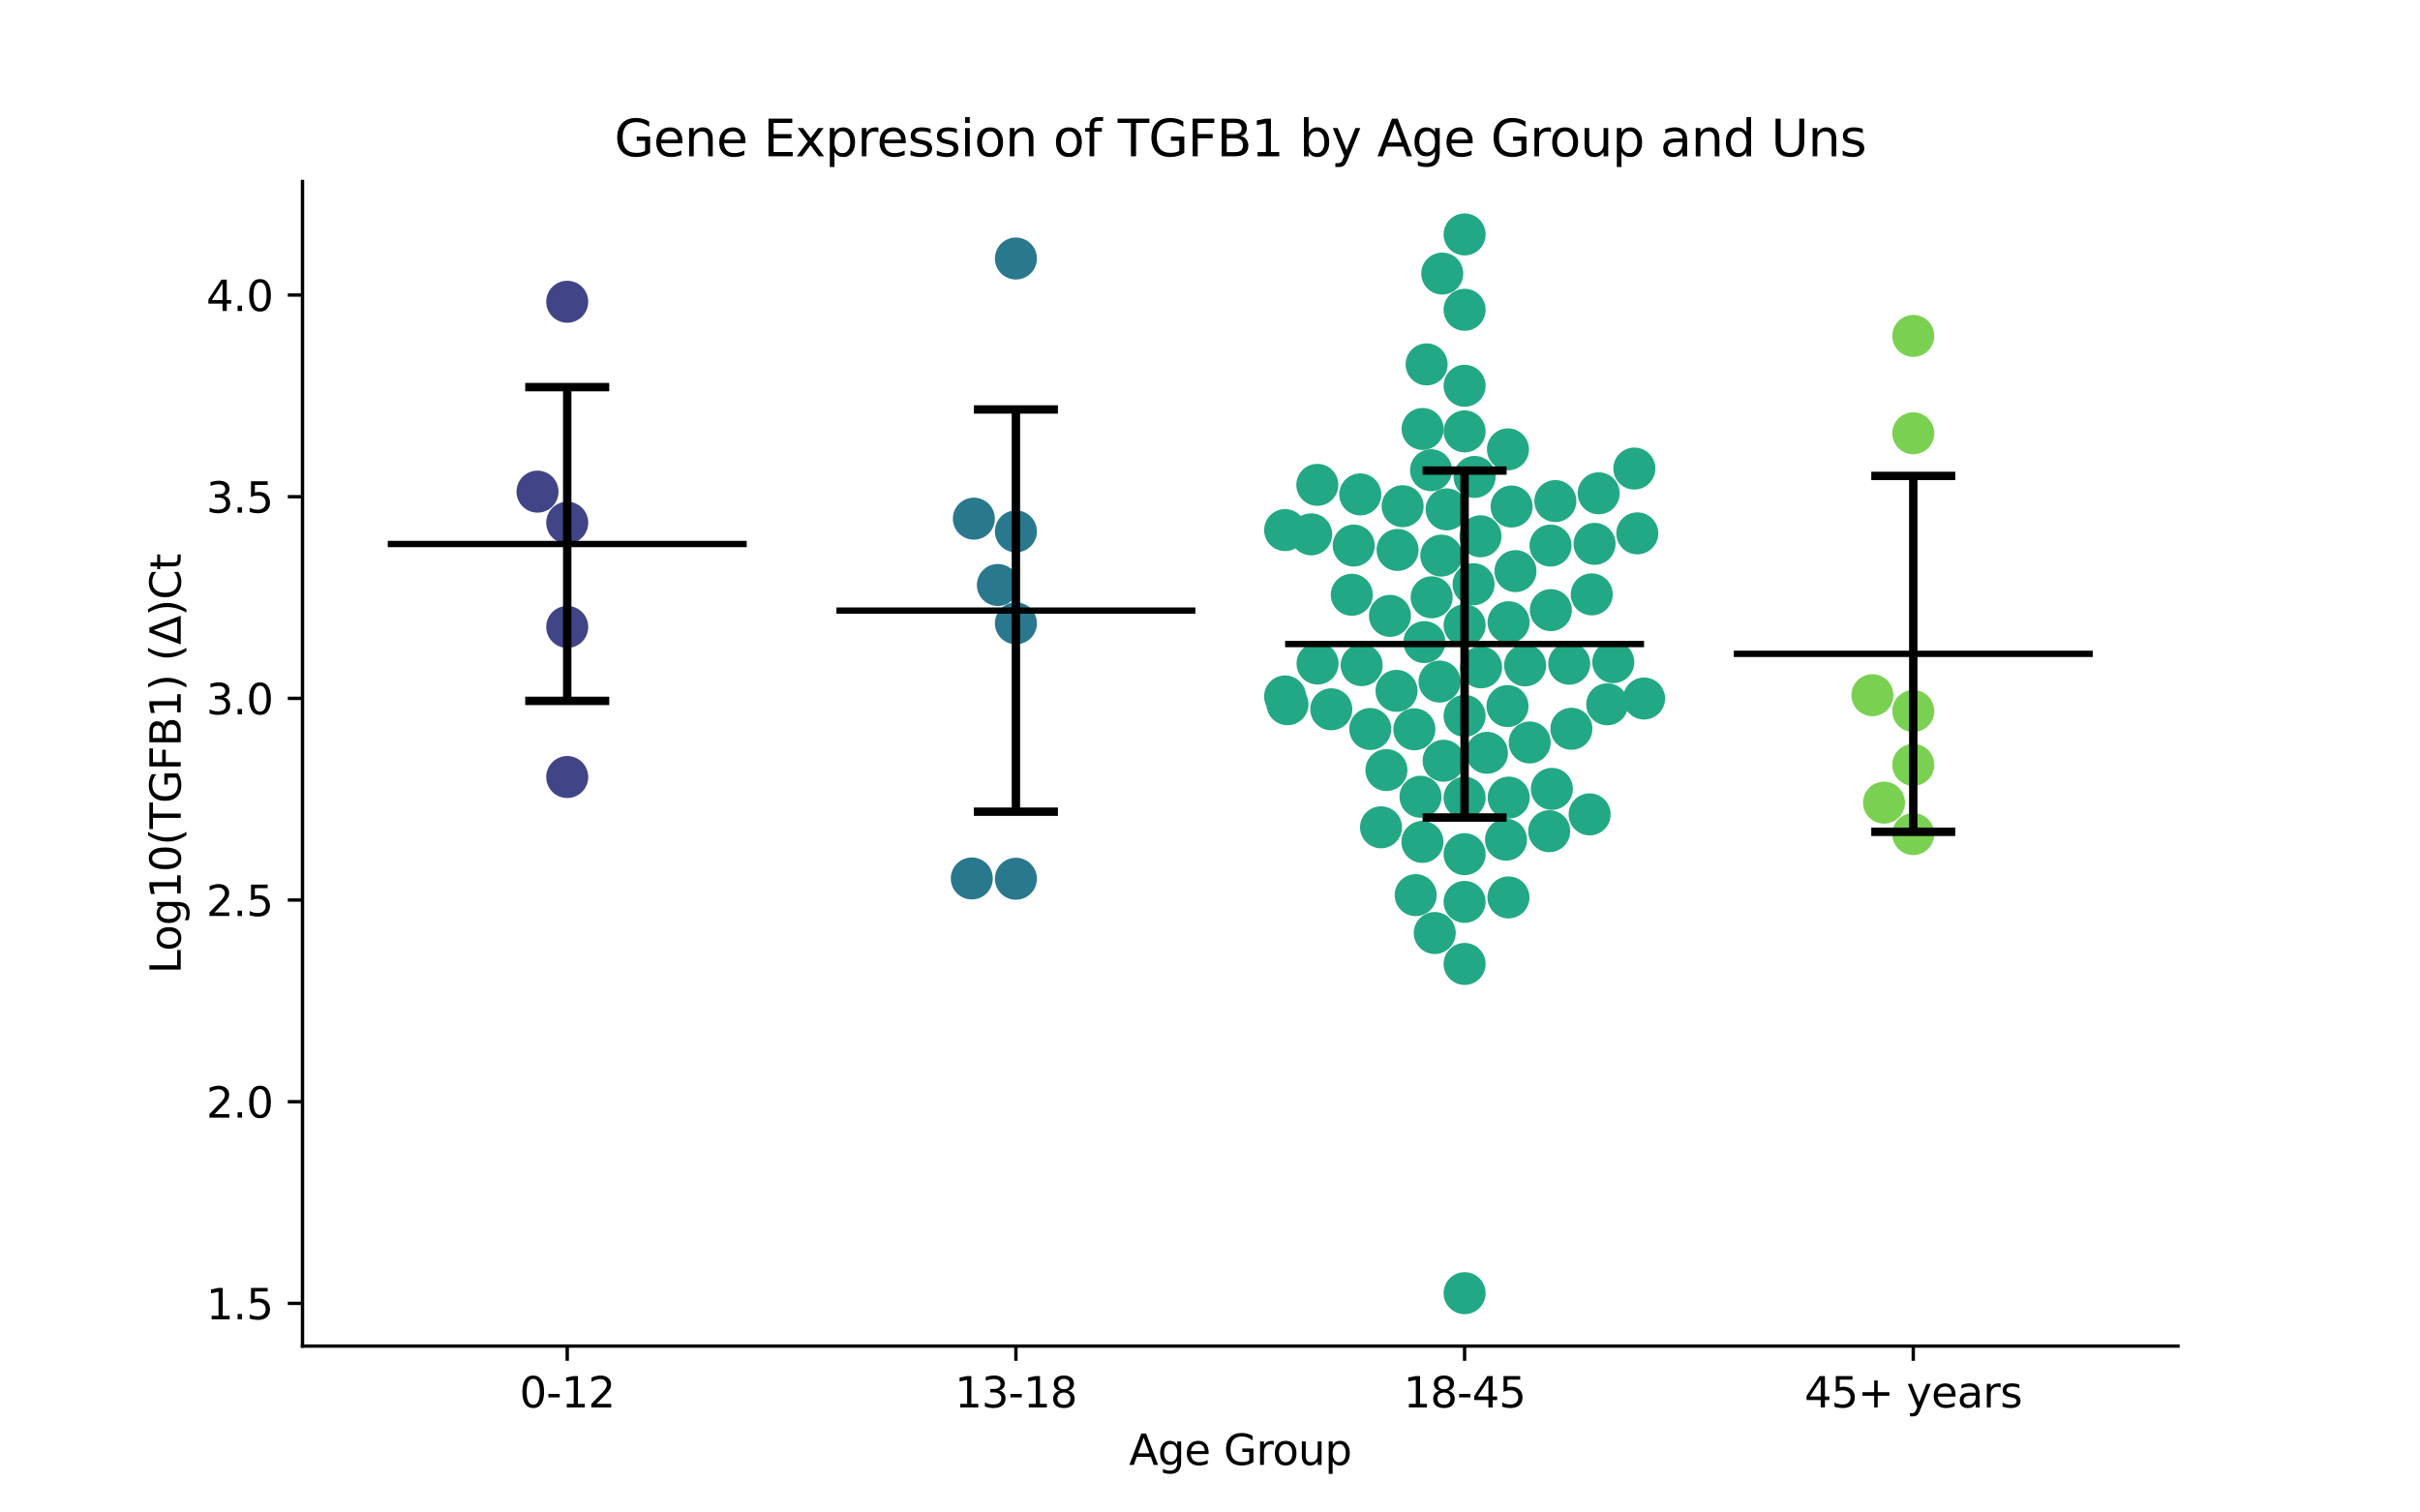 <?xml version="1.0" encoding="utf-8" standalone="no"?>
<!DOCTYPE svg PUBLIC "-//W3C//DTD SVG 1.1//EN"
  "http://www.w3.org/Graphics/SVG/1.1/DTD/svg11.dtd">
<svg xmlns:xlink="http://www.w3.org/1999/xlink" width="576pt" height="360pt" viewBox="0 0 576 360" xmlns="http://www.w3.org/2000/svg" version="1.1">
 <defs>
  <style type="text/css">*{stroke-linejoin: round; stroke-linecap: butt}</style>
 </defs>
 <g id="figure_1">
  <g id="patch_1">
   <path d="M 0 360 
L 576 360 
L 576 0 
L 0 0 
z
" style="fill: #ffffff"/>
  </g>
  <g id="axes_1">
   <g id="patch_2">
    <path d="M 72 320.4 
L 518.4 320.4 
L 518.4 43.2 
L 72 43.2 
z
" style="fill: #ffffff"/>
   </g>
   <g id="PathCollection_1">
    <defs>
     <path id="C0_0_80bc5b4e0b" d="M 0 5 
C 1.326 5 2.598 4.473 3.536 3.536 
C 4.473 2.598 5 1.326 5 -0 
C 5 -1.326 4.473 -2.598 3.536 -3.536 
C 2.598 -4.473 1.326 -5 0 -5 
C -1.326 -5 -2.598 -4.473 -3.536 -3.536 
C -4.473 -2.598 -5 -1.326 -5 0 
C -5 1.326 -4.473 2.598 -3.536 3.536 
C -2.598 4.473 -1.326 5 0 5 
z
"/>
    </defs>
    <g clip-path="url(#pfb06d02ae8)">
     <use xlink:href="#C0_0_80bc5b4e0b" x="135.009" y="124.414" style="fill: #414487"/>
    </g>
    <g clip-path="url(#pfb06d02ae8)">
     <use xlink:href="#C0_0_80bc5b4e0b" x="135.009" y="71.823" style="fill: #414487"/>
    </g>
    <g clip-path="url(#pfb06d02ae8)">
     <use xlink:href="#C0_0_80bc5b4e0b" x="127.937" y="117.021" style="fill: #414487"/>
    </g>
    <g clip-path="url(#pfb06d02ae8)">
     <use xlink:href="#C0_0_80bc5b4e0b" x="135.009" y="184.945" style="fill: #414487"/>
    </g>
    <g clip-path="url(#pfb06d02ae8)">
     <use xlink:href="#C0_0_80bc5b4e0b" x="135.009" y="149.221" style="fill: #414487"/>
    </g>
   </g>
   <g id="PathCollection_2">
    <defs>
     <path id="C1_0_999ec19b90" d="M 0 5 
C 1.326 5 2.598 4.473 3.536 3.536 
C 4.473 2.598 5 1.326 5 -0 
C 5 -1.326 4.473 -2.598 3.536 -3.536 
C 2.598 -4.473 1.326 -5 0 -5 
C -1.326 -5 -2.598 -4.473 -3.536 -3.536 
C -4.473 -2.598 -5 -1.326 -5 0 
C -5 1.326 -4.473 2.598 -3.536 3.536 
C -2.598 4.473 -1.326 5 0 5 
z
"/>
    </defs>
    <g clip-path="url(#pfb06d02ae8)">
     <use xlink:href="#C1_0_999ec19b90" x="231.303" y="209.09" style="fill: #2a788e"/>
    </g>
    <g clip-path="url(#pfb06d02ae8)">
     <use xlink:href="#C1_0_999ec19b90" x="241.803" y="148.365" style="fill: #2a788e"/>
    </g>
    <g clip-path="url(#pfb06d02ae8)">
     <use xlink:href="#C1_0_999ec19b90" x="241.803" y="209.157" style="fill: #2a788e"/>
    </g>
    <g clip-path="url(#pfb06d02ae8)">
     <use xlink:href="#C1_0_999ec19b90" x="237.512" y="139.238" style="fill: #2a788e"/>
    </g>
    <g clip-path="url(#pfb06d02ae8)">
     <use xlink:href="#C1_0_999ec19b90" x="241.803" y="61.53" style="fill: #2a788e"/>
    </g>
    <g clip-path="url(#pfb06d02ae8)">
     <use xlink:href="#C1_0_999ec19b90" x="231.797" y="123.453" style="fill: #2a788e"/>
    </g>
    <g clip-path="url(#pfb06d02ae8)">
     <use xlink:href="#C1_0_999ec19b90" x="241.803" y="126.485" style="fill: #2a788e"/>
    </g>
   </g>
   <g id="PathCollection_3">
    <defs>
     <path id="C2_0_850385be88" d="M 0 5 
C 1.326 5 2.598 4.473 3.536 3.536 
C 4.473 2.598 5 1.326 5 -0 
C 5 -1.326 4.473 -2.598 3.536 -3.536 
C 2.598 -4.473 1.326 -5 0 -5 
C -1.326 -5 -2.598 -4.473 -3.536 -3.536 
C -4.473 -2.598 -5 -1.326 -5 0 
C -5 1.326 -4.473 2.598 -3.536 3.536 
C -2.598 4.473 -1.326 5 0 5 
z
"/>
    </defs>
    <g clip-path="url(#pfb06d02ae8)">
     <use xlink:href="#C2_0_850385be88" x="359.037" y="213.604" style="fill: #22a884"/>
    </g>
    <g clip-path="url(#pfb06d02ae8)">
     <use xlink:href="#C2_0_850385be88" x="338.555" y="200.389" style="fill: #22a884"/>
    </g>
    <g clip-path="url(#pfb06d02ae8)">
     <use xlink:href="#C2_0_850385be88" x="321.746" y="141.566" style="fill: #22a884"/>
    </g>
    <g clip-path="url(#pfb06d02ae8)">
     <use xlink:href="#C2_0_850385be88" x="340.758" y="142.175" style="fill: #22a884"/>
    </g>
    <g clip-path="url(#pfb06d02ae8)">
     <use xlink:href="#C2_0_850385be88" x="306.444" y="167.623" style="fill: #22a884"/>
    </g>
    <g clip-path="url(#pfb06d02ae8)">
     <use xlink:href="#C2_0_850385be88" x="316.867" y="168.828" style="fill: #22a884"/>
    </g>
    <g clip-path="url(#pfb06d02ae8)">
     <use xlink:href="#C2_0_850385be88" x="350.735" y="139.058" style="fill: #22a884"/>
    </g>
    <g clip-path="url(#pfb06d02ae8)">
     <use xlink:href="#C2_0_850385be88" x="370.194" y="119.266" style="fill: #22a884"/>
    </g>
    <g clip-path="url(#pfb06d02ae8)">
     <use xlink:href="#C2_0_850385be88" x="363.008" y="158.379" style="fill: #22a884"/>
    </g>
    <g clip-path="url(#pfb06d02ae8)">
     <use xlink:href="#C2_0_850385be88" x="379.536" y="129.449" style="fill: #22a884"/>
    </g>
    <g clip-path="url(#pfb06d02ae8)">
     <use xlink:href="#C2_0_850385be88" x="378.359" y="193.837" style="fill: #22a884"/>
    </g>
    <g clip-path="url(#pfb06d02ae8)">
     <use xlink:href="#C2_0_850385be88" x="305.879" y="165.767" style="fill: #22a884"/>
    </g>
    <g clip-path="url(#pfb06d02ae8)">
     <use xlink:href="#C2_0_850385be88" x="359.069" y="148.101" style="fill: #22a884"/>
    </g>
    <g clip-path="url(#pfb06d02ae8)">
     <use xlink:href="#C2_0_850385be88" x="348.597" y="148.828" style="fill: #22a884"/>
    </g>
    <g clip-path="url(#pfb06d02ae8)">
     <use xlink:href="#C2_0_850385be88" x="322.203" y="129.854" style="fill: #22a884"/>
    </g>
    <g clip-path="url(#pfb06d02ae8)">
     <use xlink:href="#C2_0_850385be88" x="358.455" y="199.866" style="fill: #22a884"/>
    </g>
    <g clip-path="url(#pfb06d02ae8)">
     <use xlink:href="#C2_0_850385be88" x="348.597" y="307.8" style="fill: #22a884"/>
    </g>
    <g clip-path="url(#pfb06d02ae8)">
     <use xlink:href="#C2_0_850385be88" x="378.859" y="141.474" style="fill: #22a884"/>
    </g>
    <g clip-path="url(#pfb06d02ae8)">
     <use xlink:href="#C2_0_850385be88" x="339.025" y="152.834" style="fill: #22a884"/>
    </g>
    <g clip-path="url(#pfb06d02ae8)">
     <use xlink:href="#C2_0_850385be88" x="352.519" y="158.845" style="fill: #22a884"/>
    </g>
    <g clip-path="url(#pfb06d02ae8)">
     <use xlink:href="#C2_0_850385be88" x="391.315" y="166.262" style="fill: #22a884"/>
    </g>
    <g clip-path="url(#pfb06d02ae8)">
     <use xlink:href="#C2_0_850385be88" x="332.398" y="164.441" style="fill: #22a884"/>
    </g>
    <g clip-path="url(#pfb06d02ae8)">
     <use xlink:href="#C2_0_850385be88" x="348.597" y="170.389" style="fill: #22a884"/>
    </g>
    <g clip-path="url(#pfb06d02ae8)">
     <use xlink:href="#C2_0_850385be88" x="369.045" y="129.855" style="fill: #22a884"/>
    </g>
    <g clip-path="url(#pfb06d02ae8)">
     <use xlink:href="#C2_0_850385be88" x="348.597" y="189.87" style="fill: #22a884"/>
    </g>
    <g clip-path="url(#pfb06d02ae8)">
     <use xlink:href="#C2_0_850385be88" x="358.808" y="168.057" style="fill: #22a884"/>
    </g>
    <g clip-path="url(#pfb06d02ae8)">
     <use xlink:href="#C2_0_850385be88" x="348.597" y="229.438" style="fill: #22a884"/>
    </g>
    <g clip-path="url(#pfb06d02ae8)">
     <use xlink:href="#C2_0_850385be88" x="359.097" y="189.845" style="fill: #22a884"/>
    </g>
    <g clip-path="url(#pfb06d02ae8)">
     <use xlink:href="#C2_0_850385be88" x="343.279" y="65.116" style="fill: #22a884"/>
    </g>
    <g clip-path="url(#pfb06d02ae8)">
     <use xlink:href="#C2_0_850385be88" x="358.914" y="106.962" style="fill: #22a884"/>
    </g>
    <g clip-path="url(#pfb06d02ae8)">
     <use xlink:href="#C2_0_850385be88" x="313.598" y="157.942" style="fill: #22a884"/>
    </g>
    <g clip-path="url(#pfb06d02ae8)">
     <use xlink:href="#C2_0_850385be88" x="336.955" y="213.058" style="fill: #22a884"/>
    </g>
    <g clip-path="url(#pfb06d02ae8)">
     <use xlink:href="#C2_0_850385be88" x="348.597" y="73.738" style="fill: #22a884"/>
    </g>
    <g clip-path="url(#pfb06d02ae8)">
     <use xlink:href="#C2_0_850385be88" x="348.597" y="91.823" style="fill: #22a884"/>
    </g>
    <g clip-path="url(#pfb06d02ae8)">
     <use xlink:href="#C2_0_850385be88" x="350.984" y="113.517" style="fill: #22a884"/>
    </g>
    <g clip-path="url(#pfb06d02ae8)">
     <use xlink:href="#C2_0_850385be88" x="336.642" y="173.588" style="fill: #22a884"/>
    </g>
    <g clip-path="url(#pfb06d02ae8)">
     <use xlink:href="#C2_0_850385be88" x="312.084" y="127.183" style="fill: #22a884"/>
    </g>
    <g clip-path="url(#pfb06d02ae8)">
     <use xlink:href="#C2_0_850385be88" x="324.091" y="158.325" style="fill: #22a884"/>
    </g>
    <g clip-path="url(#pfb06d02ae8)">
     <use xlink:href="#C2_0_850385be88" x="380.512" y="117.415" style="fill: #22a884"/>
    </g>
    <g clip-path="url(#pfb06d02ae8)">
     <use xlink:href="#C2_0_850385be88" x="323.768" y="117.682" style="fill: #22a884"/>
    </g>
    <g clip-path="url(#pfb06d02ae8)">
     <use xlink:href="#C2_0_850385be88" x="369.126" y="145.224" style="fill: #22a884"/>
    </g>
    <g clip-path="url(#pfb06d02ae8)">
     <use xlink:href="#C2_0_850385be88" x="388.999" y="111.526" style="fill: #22a884"/>
    </g>
    <g clip-path="url(#pfb06d02ae8)">
     <use xlink:href="#C2_0_850385be88" x="382.55" y="167.636" style="fill: #22a884"/>
    </g>
    <g clip-path="url(#pfb06d02ae8)">
     <use xlink:href="#C2_0_850385be88" x="343.05" y="132.244" style="fill: #22a884"/>
    </g>
    <g clip-path="url(#pfb06d02ae8)">
     <use xlink:href="#C2_0_850385be88" x="338.1" y="189.647" style="fill: #22a884"/>
    </g>
    <g clip-path="url(#pfb06d02ae8)">
     <use xlink:href="#C2_0_850385be88" x="333.847" y="120.484" style="fill: #22a884"/>
    </g>
    <g clip-path="url(#pfb06d02ae8)">
     <use xlink:href="#C2_0_850385be88" x="348.597" y="55.8" style="fill: #22a884"/>
    </g>
    <g clip-path="url(#pfb06d02ae8)">
     <use xlink:href="#C2_0_850385be88" x="374.019" y="173.466" style="fill: #22a884"/>
    </g>
    <g clip-path="url(#pfb06d02ae8)">
     <use xlink:href="#C2_0_850385be88" x="383.992" y="157.609" style="fill: #22a884"/>
    </g>
    <g clip-path="url(#pfb06d02ae8)">
     <use xlink:href="#C2_0_850385be88" x="368.737" y="197.841" style="fill: #22a884"/>
    </g>
    <g clip-path="url(#pfb06d02ae8)">
     <use xlink:href="#C2_0_850385be88" x="332.646" y="130.896" style="fill: #22a884"/>
    </g>
    <g clip-path="url(#pfb06d02ae8)">
     <use xlink:href="#C2_0_850385be88" x="344.317" y="121.243" style="fill: #22a884"/>
    </g>
    <g clip-path="url(#pfb06d02ae8)">
     <use xlink:href="#C2_0_850385be88" x="348.597" y="102.68" style="fill: #22a884"/>
    </g>
    <g clip-path="url(#pfb06d02ae8)">
     <use xlink:href="#C2_0_850385be88" x="340.619" y="111.917" style="fill: #22a884"/>
    </g>
    <g clip-path="url(#pfb06d02ae8)">
     <use xlink:href="#C2_0_850385be88" x="359.782" y="120.562" style="fill: #22a884"/>
    </g>
    <g clip-path="url(#pfb06d02ae8)">
     <use xlink:href="#C2_0_850385be88" x="348.597" y="203.31" style="fill: #22a884"/>
    </g>
    <g clip-path="url(#pfb06d02ae8)">
     <use xlink:href="#C2_0_850385be88" x="389.703" y="126.951" style="fill: #22a884"/>
    </g>
    <g clip-path="url(#pfb06d02ae8)">
     <use xlink:href="#C2_0_850385be88" x="330.828" y="146.584" style="fill: #22a884"/>
    </g>
    <g clip-path="url(#pfb06d02ae8)">
     <use xlink:href="#C2_0_850385be88" x="305.879" y="126.172" style="fill: #22a884"/>
    </g>
    <g clip-path="url(#pfb06d02ae8)">
     <use xlink:href="#C2_0_850385be88" x="373.499" y="157.975" style="fill: #22a884"/>
    </g>
    <g clip-path="url(#pfb06d02ae8)">
     <use xlink:href="#C2_0_850385be88" x="313.544" y="115.404" style="fill: #22a884"/>
    </g>
    <g clip-path="url(#pfb06d02ae8)">
     <use xlink:href="#C2_0_850385be88" x="343.604" y="181.074" style="fill: #22a884"/>
    </g>
    <g clip-path="url(#pfb06d02ae8)">
     <use xlink:href="#C2_0_850385be88" x="342.637" y="162.224" style="fill: #22a884"/>
    </g>
    <g clip-path="url(#pfb06d02ae8)">
     <use xlink:href="#C2_0_850385be88" x="341.489" y="222.077" style="fill: #22a884"/>
    </g>
    <g clip-path="url(#pfb06d02ae8)">
     <use xlink:href="#C2_0_850385be88" x="360.71" y="135.937" style="fill: #22a884"/>
    </g>
    <g clip-path="url(#pfb06d02ae8)">
     <use xlink:href="#C2_0_850385be88" x="339.558" y="86.735" style="fill: #22a884"/>
    </g>
    <g clip-path="url(#pfb06d02ae8)">
     <use xlink:href="#C2_0_850385be88" x="338.605" y="102.103" style="fill: #22a884"/>
    </g>
    <g clip-path="url(#pfb06d02ae8)">
     <use xlink:href="#C2_0_850385be88" x="329.99" y="183.294" style="fill: #22a884"/>
    </g>
    <g clip-path="url(#pfb06d02ae8)">
     <use xlink:href="#C2_0_850385be88" x="352.377" y="127.651" style="fill: #22a884"/>
    </g>
    <g clip-path="url(#pfb06d02ae8)">
     <use xlink:href="#C2_0_850385be88" x="369.369" y="187.772" style="fill: #22a884"/>
    </g>
    <g clip-path="url(#pfb06d02ae8)">
     <use xlink:href="#C2_0_850385be88" x="348.597" y="214.671" style="fill: #22a884"/>
    </g>
    <g clip-path="url(#pfb06d02ae8)">
     <use xlink:href="#C2_0_850385be88" x="364.09" y="176.72" style="fill: #22a884"/>
    </g>
    <g clip-path="url(#pfb06d02ae8)">
     <use xlink:href="#C2_0_850385be88" x="328.708" y="196.918" style="fill: #22a884"/>
    </g>
    <g clip-path="url(#pfb06d02ae8)">
     <use xlink:href="#C2_0_850385be88" x="353.916" y="179.189" style="fill: #22a884"/>
    </g>
    <g clip-path="url(#pfb06d02ae8)">
     <use xlink:href="#C2_0_850385be88" x="326.142" y="173.515" style="fill: #22a884"/>
    </g>
   </g>
   <g id="PathCollection_4">
    <defs>
     <path id="C3_0_1ac1d6e986" d="M 0 5 
C 1.326 5 2.598 4.473 3.536 3.536 
C 4.473 2.598 5 1.326 5 -0 
C 5 -1.326 4.473 -2.598 3.536 -3.536 
C 2.598 -4.473 1.326 -5 0 -5 
C -1.326 -5 -2.598 -4.473 -3.536 -3.536 
C -4.473 -2.598 -5 -1.326 -5 0 
C -5 1.326 -4.473 2.598 -3.536 3.536 
C -2.598 4.473 -1.326 5 0 5 
z
"/>
    </defs>
    <g clip-path="url(#pfb06d02ae8)">
     <use xlink:href="#C3_0_1ac1d6e986" x="455.391" y="169.233" style="fill: #7ad151"/>
    </g>
    <g clip-path="url(#pfb06d02ae8)">
     <use xlink:href="#C3_0_1ac1d6e986" x="448.423" y="191.044" style="fill: #7ad151"/>
    </g>
    <g clip-path="url(#pfb06d02ae8)">
     <use xlink:href="#C3_0_1ac1d6e986" x="445.662" y="165.471" style="fill: #7ad151"/>
    </g>
    <g clip-path="url(#pfb06d02ae8)">
     <use xlink:href="#C3_0_1ac1d6e986" x="455.391" y="182.048" style="fill: #7ad151"/>
    </g>
    <g clip-path="url(#pfb06d02ae8)">
     <use xlink:href="#C3_0_1ac1d6e986" x="455.391" y="198.524" style="fill: #7ad151"/>
    </g>
    <g clip-path="url(#pfb06d02ae8)">
     <use xlink:href="#C3_0_1ac1d6e986" x="455.391" y="103.13" style="fill: #7ad151"/>
    </g>
    <g clip-path="url(#pfb06d02ae8)">
     <use xlink:href="#C3_0_1ac1d6e986" x="455.391" y="79.954" style="fill: #7ad151"/>
    </g>
   </g>
   <g id="matplotlib.axis_1">
    <g id="xtick_1">
     <g id="line2d_1">
      <defs>
       <path id="m4778845b80" d="M 0 0 
L 0 3.5 
" style="stroke: #000000; stroke-width: 0.8"/>
      </defs>
      <g>
       <use xlink:href="#m4778845b80" x="135.009" y="320.4" style="stroke: #000000; stroke-width: 0.8"/>
      </g>
     </g>
     <g id="text_1">
      <!-- 0-12 -->
      <g transform="translate(123.661 334.998) scale(0.1 -0.1)">
       <defs>
        <path id="DejaVuSans-30" d="M 2034 4250 
Q 1547 4250 1301 3770 
Q 1056 3291 1056 2328 
Q 1056 1369 1301 889 
Q 1547 409 2034 409 
Q 2525 409 2770 889 
Q 3016 1369 3016 2328 
Q 3016 3291 2770 3770 
Q 2525 4250 2034 4250 
z
M 2034 4750 
Q 2819 4750 3233 4129 
Q 3647 3509 3647 2328 
Q 3647 1150 3233 529 
Q 2819 -91 2034 -91 
Q 1250 -91 836 529 
Q 422 1150 422 2328 
Q 422 3509 836 4129 
Q 1250 4750 2034 4750 
z
" transform="scale(0.016)"/>
        <path id="DejaVuSans-2d" d="M 313 2009 
L 1997 2009 
L 1997 1497 
L 313 1497 
L 313 2009 
z
" transform="scale(0.016)"/>
        <path id="DejaVuSans-31" d="M 794 531 
L 1825 531 
L 1825 4091 
L 703 3866 
L 703 4441 
L 1819 4666 
L 2450 4666 
L 2450 531 
L 3481 531 
L 3481 0 
L 794 0 
L 794 531 
z
" transform="scale(0.016)"/>
        <path id="DejaVuSans-32" d="M 1228 531 
L 3431 531 
L 3431 0 
L 469 0 
L 469 531 
Q 828 903 1448 1529 
Q 2069 2156 2228 2338 
Q 2531 2678 2651 2914 
Q 2772 3150 2772 3378 
Q 2772 3750 2511 3984 
Q 2250 4219 1831 4219 
Q 1534 4219 1204 4116 
Q 875 4013 500 3803 
L 500 4441 
Q 881 4594 1212 4672 
Q 1544 4750 1819 4750 
Q 2544 4750 2975 4387 
Q 3406 4025 3406 3419 
Q 3406 3131 3298 2873 
Q 3191 2616 2906 2266 
Q 2828 2175 2409 1742 
Q 1991 1309 1228 531 
z
" transform="scale(0.016)"/>
       </defs>
       <use xlink:href="#DejaVuSans-30"/>
       <use xlink:href="#DejaVuSans-2d" x="63.623"/>
       <use xlink:href="#DejaVuSans-31" x="99.707"/>
       <use xlink:href="#DejaVuSans-32" x="163.33"/>
      </g>
     </g>
    </g>
    <g id="xtick_2">
     <g id="line2d_2">
      <g>
       <use xlink:href="#m4778845b80" x="241.803" y="320.4" style="stroke: #000000; stroke-width: 0.8"/>
      </g>
     </g>
     <g id="text_2">
      <!-- 13-18 -->
      <g transform="translate(227.274 334.998) scale(0.1 -0.1)">
       <defs>
        <path id="DejaVuSans-33" d="M 2597 2516 
Q 3050 2419 3304 2112 
Q 3559 1806 3559 1356 
Q 3559 666 3084 287 
Q 2609 -91 1734 -91 
Q 1441 -91 1130 -33 
Q 819 25 488 141 
L 488 750 
Q 750 597 1062 519 
Q 1375 441 1716 441 
Q 2309 441 2620 675 
Q 2931 909 2931 1356 
Q 2931 1769 2642 2001 
Q 2353 2234 1838 2234 
L 1294 2234 
L 1294 2753 
L 1863 2753 
Q 2328 2753 2575 2939 
Q 2822 3125 2822 3475 
Q 2822 3834 2567 4026 
Q 2313 4219 1838 4219 
Q 1578 4219 1281 4162 
Q 984 4106 628 3988 
L 628 4550 
Q 988 4650 1302 4700 
Q 1616 4750 1894 4750 
Q 2613 4750 3031 4423 
Q 3450 4097 3450 3541 
Q 3450 3153 3228 2886 
Q 3006 2619 2597 2516 
z
" transform="scale(0.016)"/>
        <path id="DejaVuSans-38" d="M 2034 2216 
Q 1584 2216 1326 1975 
Q 1069 1734 1069 1313 
Q 1069 891 1326 650 
Q 1584 409 2034 409 
Q 2484 409 2743 651 
Q 3003 894 3003 1313 
Q 3003 1734 2745 1975 
Q 2488 2216 2034 2216 
z
M 1403 2484 
Q 997 2584 770 2862 
Q 544 3141 544 3541 
Q 544 4100 942 4425 
Q 1341 4750 2034 4750 
Q 2731 4750 3128 4425 
Q 3525 4100 3525 3541 
Q 3525 3141 3298 2862 
Q 3072 2584 2669 2484 
Q 3125 2378 3379 2068 
Q 3634 1759 3634 1313 
Q 3634 634 3220 271 
Q 2806 -91 2034 -91 
Q 1263 -91 848 271 
Q 434 634 434 1313 
Q 434 1759 690 2068 
Q 947 2378 1403 2484 
z
M 1172 3481 
Q 1172 3119 1398 2916 
Q 1625 2713 2034 2713 
Q 2441 2713 2670 2916 
Q 2900 3119 2900 3481 
Q 2900 3844 2670 4047 
Q 2441 4250 2034 4250 
Q 1625 4250 1398 4047 
Q 1172 3844 1172 3481 
z
" transform="scale(0.016)"/>
       </defs>
       <use xlink:href="#DejaVuSans-31"/>
       <use xlink:href="#DejaVuSans-33" x="63.623"/>
       <use xlink:href="#DejaVuSans-2d" x="127.246"/>
       <use xlink:href="#DejaVuSans-31" x="163.33"/>
       <use xlink:href="#DejaVuSans-38" x="226.953"/>
      </g>
     </g>
    </g>
    <g id="xtick_3">
     <g id="line2d_3">
      <g>
       <use xlink:href="#m4778845b80" x="348.597" y="320.4" style="stroke: #000000; stroke-width: 0.8"/>
      </g>
     </g>
     <g id="text_3">
      <!-- 18-45 -->
      <g transform="translate(334.068 334.998) scale(0.1 -0.1)">
       <defs>
        <path id="DejaVuSans-34" d="M 2419 4116 
L 825 1625 
L 2419 1625 
L 2419 4116 
z
M 2253 4666 
L 3047 4666 
L 3047 1625 
L 3713 1625 
L 3713 1100 
L 3047 1100 
L 3047 0 
L 2419 0 
L 2419 1100 
L 313 1100 
L 313 1709 
L 2253 4666 
z
" transform="scale(0.016)"/>
        <path id="DejaVuSans-35" d="M 691 4666 
L 3169 4666 
L 3169 4134 
L 1269 4134 
L 1269 2991 
Q 1406 3038 1543 3061 
Q 1681 3084 1819 3084 
Q 2600 3084 3056 2656 
Q 3513 2228 3513 1497 
Q 3513 744 3044 326 
Q 2575 -91 1722 -91 
Q 1428 -91 1123 -41 
Q 819 9 494 109 
L 494 744 
Q 775 591 1075 516 
Q 1375 441 1709 441 
Q 2250 441 2565 725 
Q 2881 1009 2881 1497 
Q 2881 1984 2565 2268 
Q 2250 2553 1709 2553 
Q 1456 2553 1204 2497 
Q 953 2441 691 2322 
L 691 4666 
z
" transform="scale(0.016)"/>
       </defs>
       <use xlink:href="#DejaVuSans-31"/>
       <use xlink:href="#DejaVuSans-38" x="63.623"/>
       <use xlink:href="#DejaVuSans-2d" x="127.246"/>
       <use xlink:href="#DejaVuSans-34" x="163.33"/>
       <use xlink:href="#DejaVuSans-35" x="226.953"/>
      </g>
     </g>
    </g>
    <g id="xtick_4">
     <g id="line2d_4">
      <g>
       <use xlink:href="#m4778845b80" x="455.391" y="320.4" style="stroke: #000000; stroke-width: 0.8"/>
      </g>
     </g>
     <g id="text_4">
      <!-- 45+ years -->
      <g transform="translate(429.49 334.998) scale(0.1 -0.1)">
       <defs>
        <path id="DejaVuSans-2b" d="M 2944 4013 
L 2944 2272 
L 4684 2272 
L 4684 1741 
L 2944 1741 
L 2944 0 
L 2419 0 
L 2419 1741 
L 678 1741 
L 678 2272 
L 2419 2272 
L 2419 4013 
L 2944 4013 
z
" transform="scale(0.016)"/>
        <path id="DejaVuSans-20" transform="scale(0.016)"/>
        <path id="DejaVuSans-79" d="M 2059 -325 
Q 1816 -950 1584 -1140 
Q 1353 -1331 966 -1331 
L 506 -1331 
L 506 -850 
L 844 -850 
Q 1081 -850 1212 -737 
Q 1344 -625 1503 -206 
L 1606 56 
L 191 3500 
L 800 3500 
L 1894 763 
L 2988 3500 
L 3597 3500 
L 2059 -325 
z
" transform="scale(0.016)"/>
        <path id="DejaVuSans-65" d="M 3597 1894 
L 3597 1613 
L 953 1613 
Q 991 1019 1311 708 
Q 1631 397 2203 397 
Q 2534 397 2845 478 
Q 3156 559 3463 722 
L 3463 178 
Q 3153 47 2828 -22 
Q 2503 -91 2169 -91 
Q 1331 -91 842 396 
Q 353 884 353 1716 
Q 353 2575 817 3079 
Q 1281 3584 2069 3584 
Q 2775 3584 3186 3129 
Q 3597 2675 3597 1894 
z
M 3022 2063 
Q 3016 2534 2758 2815 
Q 2500 3097 2075 3097 
Q 1594 3097 1305 2825 
Q 1016 2553 972 2059 
L 3022 2063 
z
" transform="scale(0.016)"/>
        <path id="DejaVuSans-61" d="M 2194 1759 
Q 1497 1759 1228 1600 
Q 959 1441 959 1056 
Q 959 750 1161 570 
Q 1363 391 1709 391 
Q 2188 391 2477 730 
Q 2766 1069 2766 1631 
L 2766 1759 
L 2194 1759 
z
M 3341 1997 
L 3341 0 
L 2766 0 
L 2766 531 
Q 2569 213 2275 61 
Q 1981 -91 1556 -91 
Q 1019 -91 701 211 
Q 384 513 384 1019 
Q 384 1609 779 1909 
Q 1175 2209 1959 2209 
L 2766 2209 
L 2766 2266 
Q 2766 2663 2505 2880 
Q 2244 3097 1772 3097 
Q 1472 3097 1187 3025 
Q 903 2953 641 2809 
L 641 3341 
Q 956 3463 1253 3523 
Q 1550 3584 1831 3584 
Q 2591 3584 2966 3190 
Q 3341 2797 3341 1997 
z
" transform="scale(0.016)"/>
        <path id="DejaVuSans-72" d="M 2631 2963 
Q 2534 3019 2420 3045 
Q 2306 3072 2169 3072 
Q 1681 3072 1420 2755 
Q 1159 2438 1159 1844 
L 1159 0 
L 581 0 
L 581 3500 
L 1159 3500 
L 1159 2956 
Q 1341 3275 1631 3429 
Q 1922 3584 2338 3584 
Q 2397 3584 2469 3576 
Q 2541 3569 2628 3553 
L 2631 2963 
z
" transform="scale(0.016)"/>
        <path id="DejaVuSans-73" d="M 2834 3397 
L 2834 2853 
Q 2591 2978 2328 3040 
Q 2066 3103 1784 3103 
Q 1356 3103 1142 2972 
Q 928 2841 928 2578 
Q 928 2378 1081 2264 
Q 1234 2150 1697 2047 
L 1894 2003 
Q 2506 1872 2764 1633 
Q 3022 1394 3022 966 
Q 3022 478 2636 193 
Q 2250 -91 1575 -91 
Q 1294 -91 989 -36 
Q 684 19 347 128 
L 347 722 
Q 666 556 975 473 
Q 1284 391 1588 391 
Q 1994 391 2212 530 
Q 2431 669 2431 922 
Q 2431 1156 2273 1281 
Q 2116 1406 1581 1522 
L 1381 1569 
Q 847 1681 609 1914 
Q 372 2147 372 2553 
Q 372 3047 722 3315 
Q 1072 3584 1716 3584 
Q 2034 3584 2315 3537 
Q 2597 3491 2834 3397 
z
" transform="scale(0.016)"/>
       </defs>
       <use xlink:href="#DejaVuSans-34"/>
       <use xlink:href="#DejaVuSans-35" x="63.623"/>
       <use xlink:href="#DejaVuSans-2b" x="127.246"/>
       <use xlink:href="#DejaVuSans-20" x="211.035"/>
       <use xlink:href="#DejaVuSans-79" x="242.822"/>
       <use xlink:href="#DejaVuSans-65" x="302.002"/>
       <use xlink:href="#DejaVuSans-61" x="363.525"/>
       <use xlink:href="#DejaVuSans-72" x="424.805"/>
       <use xlink:href="#DejaVuSans-73" x="465.918"/>
      </g>
     </g>
    </g>
    <g id="text_5">
     <!-- Age Group -->
     <g transform="translate(268.72 348.677) scale(0.1 -0.1)">
      <defs>
       <path id="DejaVuSans-41" d="M 2188 4044 
L 1331 1722 
L 3047 1722 
L 2188 4044 
z
M 1831 4666 
L 2547 4666 
L 4325 0 
L 3669 0 
L 3244 1197 
L 1141 1197 
L 716 0 
L 50 0 
L 1831 4666 
z
" transform="scale(0.016)"/>
       <path id="DejaVuSans-67" d="M 2906 1791 
Q 2906 2416 2648 2759 
Q 2391 3103 1925 3103 
Q 1463 3103 1205 2759 
Q 947 2416 947 1791 
Q 947 1169 1205 825 
Q 1463 481 1925 481 
Q 2391 481 2648 825 
Q 2906 1169 2906 1791 
z
M 3481 434 
Q 3481 -459 3084 -895 
Q 2688 -1331 1869 -1331 
Q 1566 -1331 1297 -1286 
Q 1028 -1241 775 -1147 
L 775 -588 
Q 1028 -725 1275 -790 
Q 1522 -856 1778 -856 
Q 2344 -856 2625 -561 
Q 2906 -266 2906 331 
L 2906 616 
Q 2728 306 2450 153 
Q 2172 0 1784 0 
Q 1141 0 747 490 
Q 353 981 353 1791 
Q 353 2603 747 3093 
Q 1141 3584 1784 3584 
Q 2172 3584 2450 3431 
Q 2728 3278 2906 2969 
L 2906 3500 
L 3481 3500 
L 3481 434 
z
" transform="scale(0.016)"/>
       <path id="DejaVuSans-47" d="M 3809 666 
L 3809 1919 
L 2778 1919 
L 2778 2438 
L 4434 2438 
L 4434 434 
Q 4069 175 3628 42 
Q 3188 -91 2688 -91 
Q 1594 -91 976 548 
Q 359 1188 359 2328 
Q 359 3472 976 4111 
Q 1594 4750 2688 4750 
Q 3144 4750 3555 4637 
Q 3966 4525 4313 4306 
L 4313 3634 
Q 3963 3931 3569 4081 
Q 3175 4231 2741 4231 
Q 1884 4231 1454 3753 
Q 1025 3275 1025 2328 
Q 1025 1384 1454 906 
Q 1884 428 2741 428 
Q 3075 428 3337 486 
Q 3600 544 3809 666 
z
" transform="scale(0.016)"/>
       <path id="DejaVuSans-6f" d="M 1959 3097 
Q 1497 3097 1228 2736 
Q 959 2375 959 1747 
Q 959 1119 1226 758 
Q 1494 397 1959 397 
Q 2419 397 2687 759 
Q 2956 1122 2956 1747 
Q 2956 2369 2687 2733 
Q 2419 3097 1959 3097 
z
M 1959 3584 
Q 2709 3584 3137 3096 
Q 3566 2609 3566 1747 
Q 3566 888 3137 398 
Q 2709 -91 1959 -91 
Q 1206 -91 779 398 
Q 353 888 353 1747 
Q 353 2609 779 3096 
Q 1206 3584 1959 3584 
z
" transform="scale(0.016)"/>
       <path id="DejaVuSans-75" d="M 544 1381 
L 544 3500 
L 1119 3500 
L 1119 1403 
Q 1119 906 1312 657 
Q 1506 409 1894 409 
Q 2359 409 2629 706 
Q 2900 1003 2900 1516 
L 2900 3500 
L 3475 3500 
L 3475 0 
L 2900 0 
L 2900 538 
Q 2691 219 2414 64 
Q 2138 -91 1772 -91 
Q 1169 -91 856 284 
Q 544 659 544 1381 
z
M 1991 3584 
L 1991 3584 
z
" transform="scale(0.016)"/>
       <path id="DejaVuSans-70" d="M 1159 525 
L 1159 -1331 
L 581 -1331 
L 581 3500 
L 1159 3500 
L 1159 2969 
Q 1341 3281 1617 3432 
Q 1894 3584 2278 3584 
Q 2916 3584 3314 3078 
Q 3713 2572 3713 1747 
Q 3713 922 3314 415 
Q 2916 -91 2278 -91 
Q 1894 -91 1617 61 
Q 1341 213 1159 525 
z
M 3116 1747 
Q 3116 2381 2855 2742 
Q 2594 3103 2138 3103 
Q 1681 3103 1420 2742 
Q 1159 2381 1159 1747 
Q 1159 1113 1420 752 
Q 1681 391 2138 391 
Q 2594 391 2855 752 
Q 3116 1113 3116 1747 
z
" transform="scale(0.016)"/>
      </defs>
      <use xlink:href="#DejaVuSans-41"/>
      <use xlink:href="#DejaVuSans-67" x="68.408"/>
      <use xlink:href="#DejaVuSans-65" x="131.885"/>
      <use xlink:href="#DejaVuSans-20" x="193.408"/>
      <use xlink:href="#DejaVuSans-47" x="225.195"/>
      <use xlink:href="#DejaVuSans-72" x="302.686"/>
      <use xlink:href="#DejaVuSans-6f" x="341.549"/>
      <use xlink:href="#DejaVuSans-75" x="402.73"/>
      <use xlink:href="#DejaVuSans-70" x="466.109"/>
     </g>
    </g>
   </g>
   <g id="matplotlib.axis_2">
    <g id="ytick_1">
     <g id="line2d_5">
      <defs>
       <path id="m3ab31c2ff7" d="M 0 0 
L -3.5 0 
" style="stroke: #000000; stroke-width: 0.8"/>
      </defs>
      <g>
       <use xlink:href="#m3ab31c2ff7" x="72" y="310.22" style="stroke: #000000; stroke-width: 0.8"/>
      </g>
     </g>
     <g id="text_6">
      <!-- 1.5 -->
      <g transform="translate(49.097 314.019) scale(0.1 -0.1)">
       <defs>
        <path id="DejaVuSans-2e" d="M 684 794 
L 1344 794 
L 1344 0 
L 684 0 
L 684 794 
z
" transform="scale(0.016)"/>
       </defs>
       <use xlink:href="#DejaVuSans-31"/>
       <use xlink:href="#DejaVuSans-2e" x="63.623"/>
       <use xlink:href="#DejaVuSans-35" x="95.41"/>
      </g>
     </g>
    </g>
    <g id="ytick_2">
     <g id="line2d_6">
      <g>
       <use xlink:href="#m3ab31c2ff7" x="72" y="262.221" style="stroke: #000000; stroke-width: 0.8"/>
      </g>
     </g>
     <g id="text_7">
      <!-- 2.0 -->
      <g transform="translate(49.097 266.02) scale(0.1 -0.1)">
       <use xlink:href="#DejaVuSans-32"/>
       <use xlink:href="#DejaVuSans-2e" x="63.623"/>
       <use xlink:href="#DejaVuSans-30" x="95.41"/>
      </g>
     </g>
    </g>
    <g id="ytick_3">
     <g id="line2d_7">
      <g>
       <use xlink:href="#m3ab31c2ff7" x="72" y="214.221" style="stroke: #000000; stroke-width: 0.8"/>
      </g>
     </g>
     <g id="text_8">
      <!-- 2.5 -->
      <g transform="translate(49.097 218.021) scale(0.1 -0.1)">
       <use xlink:href="#DejaVuSans-32"/>
       <use xlink:href="#DejaVuSans-2e" x="63.623"/>
       <use xlink:href="#DejaVuSans-35" x="95.41"/>
      </g>
     </g>
    </g>
    <g id="ytick_4">
     <g id="line2d_8">
      <g>
       <use xlink:href="#m3ab31c2ff7" x="72" y="166.222" style="stroke: #000000; stroke-width: 0.8"/>
      </g>
     </g>
     <g id="text_9">
      <!-- 3.0 -->
      <g transform="translate(49.097 170.021) scale(0.1 -0.1)">
       <use xlink:href="#DejaVuSans-33"/>
       <use xlink:href="#DejaVuSans-2e" x="63.623"/>
       <use xlink:href="#DejaVuSans-30" x="95.41"/>
      </g>
     </g>
    </g>
    <g id="ytick_5">
     <g id="line2d_9">
      <g>
       <use xlink:href="#m3ab31c2ff7" x="72" y="118.223" style="stroke: #000000; stroke-width: 0.8"/>
      </g>
     </g>
     <g id="text_10">
      <!-- 3.5 -->
      <g transform="translate(49.097 122.022) scale(0.1 -0.1)">
       <use xlink:href="#DejaVuSans-33"/>
       <use xlink:href="#DejaVuSans-2e" x="63.623"/>
       <use xlink:href="#DejaVuSans-35" x="95.41"/>
      </g>
     </g>
    </g>
    <g id="ytick_6">
     <g id="line2d_10">
      <g>
       <use xlink:href="#m3ab31c2ff7" x="72" y="70.223" style="stroke: #000000; stroke-width: 0.8"/>
      </g>
     </g>
     <g id="text_11">
      <!-- 4.0 -->
      <g transform="translate(49.097 74.022) scale(0.1 -0.1)">
       <use xlink:href="#DejaVuSans-34"/>
       <use xlink:href="#DejaVuSans-2e" x="63.623"/>
       <use xlink:href="#DejaVuSans-30" x="95.41"/>
      </g>
     </g>
    </g>
    <g id="text_12">
     <!-- Log10(TGFB1) (Δ)Ct -->
     <g transform="translate(43.017 231.774) rotate(-90) scale(0.1 -0.1)">
      <defs>
       <path id="DejaVuSans-4c" d="M 628 4666 
L 1259 4666 
L 1259 531 
L 3531 531 
L 3531 0 
L 628 0 
L 628 4666 
z
" transform="scale(0.016)"/>
       <path id="DejaVuSans-28" d="M 1984 4856 
Q 1566 4138 1362 3434 
Q 1159 2731 1159 2009 
Q 1159 1288 1364 580 
Q 1569 -128 1984 -844 
L 1484 -844 
Q 1016 -109 783 600 
Q 550 1309 550 2009 
Q 550 2706 781 3412 
Q 1013 4119 1484 4856 
L 1984 4856 
z
" transform="scale(0.016)"/>
       <path id="DejaVuSans-54" d="M -19 4666 
L 3928 4666 
L 3928 4134 
L 2272 4134 
L 2272 0 
L 1638 0 
L 1638 4134 
L -19 4134 
L -19 4666 
z
" transform="scale(0.016)"/>
       <path id="DejaVuSans-46" d="M 628 4666 
L 3309 4666 
L 3309 4134 
L 1259 4134 
L 1259 2759 
L 3109 2759 
L 3109 2228 
L 1259 2228 
L 1259 0 
L 628 0 
L 628 4666 
z
" transform="scale(0.016)"/>
       <path id="DejaVuSans-42" d="M 1259 2228 
L 1259 519 
L 2272 519 
Q 2781 519 3026 730 
Q 3272 941 3272 1375 
Q 3272 1813 3026 2020 
Q 2781 2228 2272 2228 
L 1259 2228 
z
M 1259 4147 
L 1259 2741 
L 2194 2741 
Q 2656 2741 2882 2914 
Q 3109 3088 3109 3444 
Q 3109 3797 2882 3972 
Q 2656 4147 2194 4147 
L 1259 4147 
z
M 628 4666 
L 2241 4666 
Q 2963 4666 3353 4366 
Q 3744 4066 3744 3513 
Q 3744 3084 3544 2831 
Q 3344 2578 2956 2516 
Q 3422 2416 3680 2098 
Q 3938 1781 3938 1306 
Q 3938 681 3513 340 
Q 3088 0 2303 0 
L 628 0 
L 628 4666 
z
" transform="scale(0.016)"/>
       <path id="DejaVuSans-29" d="M 513 4856 
L 1013 4856 
Q 1481 4119 1714 3412 
Q 1947 2706 1947 2009 
Q 1947 1309 1714 600 
Q 1481 -109 1013 -844 
L 513 -844 
Q 928 -128 1133 580 
Q 1338 1288 1338 2009 
Q 1338 2731 1133 3434 
Q 928 4138 513 4856 
z
" transform="scale(0.016)"/>
       <path id="DejaVuSans-394" d="M 2188 4044 
L 906 525 
L 3472 525 
L 2188 4044 
z
M 50 0 
L 1831 4666 
L 2547 4666 
L 4325 0 
L 50 0 
z
" transform="scale(0.016)"/>
       <path id="DejaVuSans-43" d="M 4122 4306 
L 4122 3641 
Q 3803 3938 3442 4084 
Q 3081 4231 2675 4231 
Q 1875 4231 1450 3742 
Q 1025 3253 1025 2328 
Q 1025 1406 1450 917 
Q 1875 428 2675 428 
Q 3081 428 3442 575 
Q 3803 722 4122 1019 
L 4122 359 
Q 3791 134 3420 21 
Q 3050 -91 2638 -91 
Q 1578 -91 968 557 
Q 359 1206 359 2328 
Q 359 3453 968 4101 
Q 1578 4750 2638 4750 
Q 3056 4750 3426 4639 
Q 3797 4528 4122 4306 
z
" transform="scale(0.016)"/>
       <path id="DejaVuSans-74" d="M 1172 4494 
L 1172 3500 
L 2356 3500 
L 2356 3053 
L 1172 3053 
L 1172 1153 
Q 1172 725 1289 603 
Q 1406 481 1766 481 
L 2356 481 
L 2356 0 
L 1766 0 
Q 1100 0 847 248 
Q 594 497 594 1153 
L 594 3053 
L 172 3053 
L 172 3500 
L 594 3500 
L 594 4494 
L 1172 4494 
z
" transform="scale(0.016)"/>
      </defs>
      <use xlink:href="#DejaVuSans-4c"/>
      <use xlink:href="#DejaVuSans-6f" x="53.963"/>
      <use xlink:href="#DejaVuSans-67" x="115.145"/>
      <use xlink:href="#DejaVuSans-31" x="178.621"/>
      <use xlink:href="#DejaVuSans-30" x="242.244"/>
      <use xlink:href="#DejaVuSans-28" x="305.867"/>
      <use xlink:href="#DejaVuSans-54" x="344.881"/>
      <use xlink:href="#DejaVuSans-47" x="405.965"/>
      <use xlink:href="#DejaVuSans-46" x="483.455"/>
      <use xlink:href="#DejaVuSans-42" x="540.975"/>
      <use xlink:href="#DejaVuSans-31" x="609.578"/>
      <use xlink:href="#DejaVuSans-29" x="673.201"/>
      <use xlink:href="#DejaVuSans-20" x="712.215"/>
      <use xlink:href="#DejaVuSans-28" x="744.002"/>
      <use xlink:href="#DejaVuSans-394" x="783.016"/>
      <use xlink:href="#DejaVuSans-29" x="851.424"/>
      <use xlink:href="#DejaVuSans-43" x="890.438"/>
      <use xlink:href="#DejaVuSans-74" x="960.262"/>
     </g>
    </g>
   </g>
   <g id="LineCollection_1">
    <path d="M 135.009 166.825 
L 135.009 92.145 
" clip-path="url(#pfb06d02ae8)" style="fill: none; stroke: #000000; stroke-width: 2"/>
   </g>
   <g id="line2d_11">
    <defs>
     <path id="m776cfee593" d="M 10 0 
L -10 -0 
" style="stroke: #000000; stroke-width: 2"/>
    </defs>
    <g clip-path="url(#pfb06d02ae8)">
     <use xlink:href="#m776cfee593" x="135.009" y="166.825" style="stroke: #000000; stroke-width: 2"/>
    </g>
   </g>
   <g id="line2d_12">
    <g clip-path="url(#pfb06d02ae8)">
     <use xlink:href="#m776cfee593" x="135.009" y="92.145" style="stroke: #000000; stroke-width: 2"/>
    </g>
   </g>
   <g id="LineCollection_2">
    <path d="M 92.291 129.485 
L 177.726 129.485 
" clip-path="url(#pfb06d02ae8)" style="fill: none; stroke: #000000; stroke-width: 1.5"/>
   </g>
   <g id="LineCollection_3">
    <path d="M 241.803 193.203 
L 241.803 97.46 
" clip-path="url(#pfb06d02ae8)" style="fill: none; stroke: #000000; stroke-width: 2"/>
   </g>
   <g id="line2d_13">
    <g clip-path="url(#pfb06d02ae8)">
     <use xlink:href="#m776cfee593" x="241.803" y="193.203" style="stroke: #000000; stroke-width: 2"/>
    </g>
   </g>
   <g id="line2d_14">
    <g clip-path="url(#pfb06d02ae8)">
     <use xlink:href="#m776cfee593" x="241.803" y="97.46" style="stroke: #000000; stroke-width: 2"/>
    </g>
   </g>
   <g id="LineCollection_4">
    <path d="M 199.085 145.331 
L 284.521 145.331 
" clip-path="url(#pfb06d02ae8)" style="fill: none; stroke: #000000; stroke-width: 1.5"/>
   </g>
   <g id="LineCollection_5">
    <path d="M 348.597 194.588 
L 348.597 112.001 
" clip-path="url(#pfb06d02ae8)" style="fill: none; stroke: #000000; stroke-width: 2"/>
   </g>
   <g id="line2d_15">
    <g clip-path="url(#pfb06d02ae8)">
     <use xlink:href="#m776cfee593" x="348.597" y="194.588" style="stroke: #000000; stroke-width: 2"/>
    </g>
   </g>
   <g id="line2d_16">
    <g clip-path="url(#pfb06d02ae8)">
     <use xlink:href="#m776cfee593" x="348.597" y="112.001" style="stroke: #000000; stroke-width: 2"/>
    </g>
   </g>
   <g id="LineCollection_6">
    <path d="M 305.879 153.295 
L 391.315 153.295 
" clip-path="url(#pfb06d02ae8)" style="fill: none; stroke: #000000; stroke-width: 1.5"/>
   </g>
   <g id="LineCollection_7">
    <path d="M 455.391 197.983 
L 455.391 113.275 
" clip-path="url(#pfb06d02ae8)" style="fill: none; stroke: #000000; stroke-width: 2"/>
   </g>
   <g id="line2d_17">
    <g clip-path="url(#pfb06d02ae8)">
     <use xlink:href="#m776cfee593" x="455.391" y="197.983" style="stroke: #000000; stroke-width: 2"/>
    </g>
   </g>
   <g id="line2d_18">
    <g clip-path="url(#pfb06d02ae8)">
     <use xlink:href="#m776cfee593" x="455.391" y="113.275" style="stroke: #000000; stroke-width: 2"/>
    </g>
   </g>
   <g id="LineCollection_8">
    <path d="M 412.674 155.629 
L 498.109 155.629 
" clip-path="url(#pfb06d02ae8)" style="fill: none; stroke: #000000; stroke-width: 1.5"/>
   </g>
   <g id="patch_3">
    <path d="M 72 320.4 
L 72 43.2 
" style="fill: none; stroke: #000000; stroke-width: 0.8; stroke-linejoin: miter; stroke-linecap: square"/>
   </g>
   <g id="patch_4">
    <path d="M 72 320.4 
L 518.4 320.4 
" style="fill: none; stroke: #000000; stroke-width: 0.8; stroke-linejoin: miter; stroke-linecap: square"/>
   </g>
   <g id="text_13">
    <!-- Gene Expression of TGFB1 by Age Group and Uns -->
    <g transform="translate(146.224 37.2) scale(0.12 -0.12)">
     <defs>
      <path id="DejaVuSans-6e" d="M 3513 2113 
L 3513 0 
L 2938 0 
L 2938 2094 
Q 2938 2591 2744 2837 
Q 2550 3084 2163 3084 
Q 1697 3084 1428 2787 
Q 1159 2491 1159 1978 
L 1159 0 
L 581 0 
L 581 3500 
L 1159 3500 
L 1159 2956 
Q 1366 3272 1645 3428 
Q 1925 3584 2291 3584 
Q 2894 3584 3203 3211 
Q 3513 2838 3513 2113 
z
" transform="scale(0.016)"/>
      <path id="DejaVuSans-45" d="M 628 4666 
L 3578 4666 
L 3578 4134 
L 1259 4134 
L 1259 2753 
L 3481 2753 
L 3481 2222 
L 1259 2222 
L 1259 531 
L 3634 531 
L 3634 0 
L 628 0 
L 628 4666 
z
" transform="scale(0.016)"/>
      <path id="DejaVuSans-78" d="M 3513 3500 
L 2247 1797 
L 3578 0 
L 2900 0 
L 1881 1375 
L 863 0 
L 184 0 
L 1544 1831 
L 300 3500 
L 978 3500 
L 1906 2253 
L 2834 3500 
L 3513 3500 
z
" transform="scale(0.016)"/>
      <path id="DejaVuSans-69" d="M 603 3500 
L 1178 3500 
L 1178 0 
L 603 0 
L 603 3500 
z
M 603 4863 
L 1178 4863 
L 1178 4134 
L 603 4134 
L 603 4863 
z
" transform="scale(0.016)"/>
      <path id="DejaVuSans-66" d="M 2375 4863 
L 2375 4384 
L 1825 4384 
Q 1516 4384 1395 4259 
Q 1275 4134 1275 3809 
L 1275 3500 
L 2222 3500 
L 2222 3053 
L 1275 3053 
L 1275 0 
L 697 0 
L 697 3053 
L 147 3053 
L 147 3500 
L 697 3500 
L 697 3744 
Q 697 4328 969 4595 
Q 1241 4863 1831 4863 
L 2375 4863 
z
" transform="scale(0.016)"/>
      <path id="DejaVuSans-62" d="M 3116 1747 
Q 3116 2381 2855 2742 
Q 2594 3103 2138 3103 
Q 1681 3103 1420 2742 
Q 1159 2381 1159 1747 
Q 1159 1113 1420 752 
Q 1681 391 2138 391 
Q 2594 391 2855 752 
Q 3116 1113 3116 1747 
z
M 1159 2969 
Q 1341 3281 1617 3432 
Q 1894 3584 2278 3584 
Q 2916 3584 3314 3078 
Q 3713 2572 3713 1747 
Q 3713 922 3314 415 
Q 2916 -91 2278 -91 
Q 1894 -91 1617 61 
Q 1341 213 1159 525 
L 1159 0 
L 581 0 
L 581 4863 
L 1159 4863 
L 1159 2969 
z
" transform="scale(0.016)"/>
      <path id="DejaVuSans-64" d="M 2906 2969 
L 2906 4863 
L 3481 4863 
L 3481 0 
L 2906 0 
L 2906 525 
Q 2725 213 2448 61 
Q 2172 -91 1784 -91 
Q 1150 -91 751 415 
Q 353 922 353 1747 
Q 353 2572 751 3078 
Q 1150 3584 1784 3584 
Q 2172 3584 2448 3432 
Q 2725 3281 2906 2969 
z
M 947 1747 
Q 947 1113 1208 752 
Q 1469 391 1925 391 
Q 2381 391 2643 752 
Q 2906 1113 2906 1747 
Q 2906 2381 2643 2742 
Q 2381 3103 1925 3103 
Q 1469 3103 1208 2742 
Q 947 2381 947 1747 
z
" transform="scale(0.016)"/>
      <path id="DejaVuSans-55" d="M 556 4666 
L 1191 4666 
L 1191 1831 
Q 1191 1081 1462 751 
Q 1734 422 2344 422 
Q 2950 422 3222 751 
Q 3494 1081 3494 1831 
L 3494 4666 
L 4128 4666 
L 4128 1753 
Q 4128 841 3676 375 
Q 3225 -91 2344 -91 
Q 1459 -91 1007 375 
Q 556 841 556 1753 
L 556 4666 
z
" transform="scale(0.016)"/>
     </defs>
     <use xlink:href="#DejaVuSans-47"/>
     <use xlink:href="#DejaVuSans-65" x="77.49"/>
     <use xlink:href="#DejaVuSans-6e" x="139.014"/>
     <use xlink:href="#DejaVuSans-65" x="202.393"/>
     <use xlink:href="#DejaVuSans-20" x="263.916"/>
     <use xlink:href="#DejaVuSans-45" x="295.703"/>
     <use xlink:href="#DejaVuSans-78" x="358.887"/>
     <use xlink:href="#DejaVuSans-70" x="418.066"/>
     <use xlink:href="#DejaVuSans-72" x="481.543"/>
     <use xlink:href="#DejaVuSans-65" x="520.406"/>
     <use xlink:href="#DejaVuSans-73" x="581.93"/>
     <use xlink:href="#DejaVuSans-73" x="634.029"/>
     <use xlink:href="#DejaVuSans-69" x="686.129"/>
     <use xlink:href="#DejaVuSans-6f" x="713.912"/>
     <use xlink:href="#DejaVuSans-6e" x="775.094"/>
     <use xlink:href="#DejaVuSans-20" x="838.473"/>
     <use xlink:href="#DejaVuSans-6f" x="870.26"/>
     <use xlink:href="#DejaVuSans-66" x="931.441"/>
     <use xlink:href="#DejaVuSans-20" x="966.646"/>
     <use xlink:href="#DejaVuSans-54" x="998.434"/>
     <use xlink:href="#DejaVuSans-47" x="1059.518"/>
     <use xlink:href="#DejaVuSans-46" x="1137.008"/>
     <use xlink:href="#DejaVuSans-42" x="1194.527"/>
     <use xlink:href="#DejaVuSans-31" x="1263.131"/>
     <use xlink:href="#DejaVuSans-20" x="1326.754"/>
     <use xlink:href="#DejaVuSans-62" x="1358.541"/>
     <use xlink:href="#DejaVuSans-79" x="1422.018"/>
     <use xlink:href="#DejaVuSans-20" x="1481.197"/>
     <use xlink:href="#DejaVuSans-41" x="1512.984"/>
     <use xlink:href="#DejaVuSans-67" x="1581.393"/>
     <use xlink:href="#DejaVuSans-65" x="1644.869"/>
     <use xlink:href="#DejaVuSans-20" x="1706.393"/>
     <use xlink:href="#DejaVuSans-47" x="1738.18"/>
     <use xlink:href="#DejaVuSans-72" x="1815.67"/>
     <use xlink:href="#DejaVuSans-6f" x="1854.533"/>
     <use xlink:href="#DejaVuSans-75" x="1915.715"/>
     <use xlink:href="#DejaVuSans-70" x="1979.094"/>
     <use xlink:href="#DejaVuSans-20" x="2042.57"/>
     <use xlink:href="#DejaVuSans-61" x="2074.357"/>
     <use xlink:href="#DejaVuSans-6e" x="2135.637"/>
     <use xlink:href="#DejaVuSans-64" x="2199.016"/>
     <use xlink:href="#DejaVuSans-20" x="2262.492"/>
     <use xlink:href="#DejaVuSans-55" x="2294.279"/>
     <use xlink:href="#DejaVuSans-6e" x="2367.473"/>
     <use xlink:href="#DejaVuSans-73" x="2430.852"/>
    </g>
   </g>
  </g>
 </g>
 <defs>
  <clipPath id="pfb06d02ae8">
   <rect x="72" y="43.2" width="446.4" height="277.2"/>
  </clipPath>
 </defs>
</svg>
